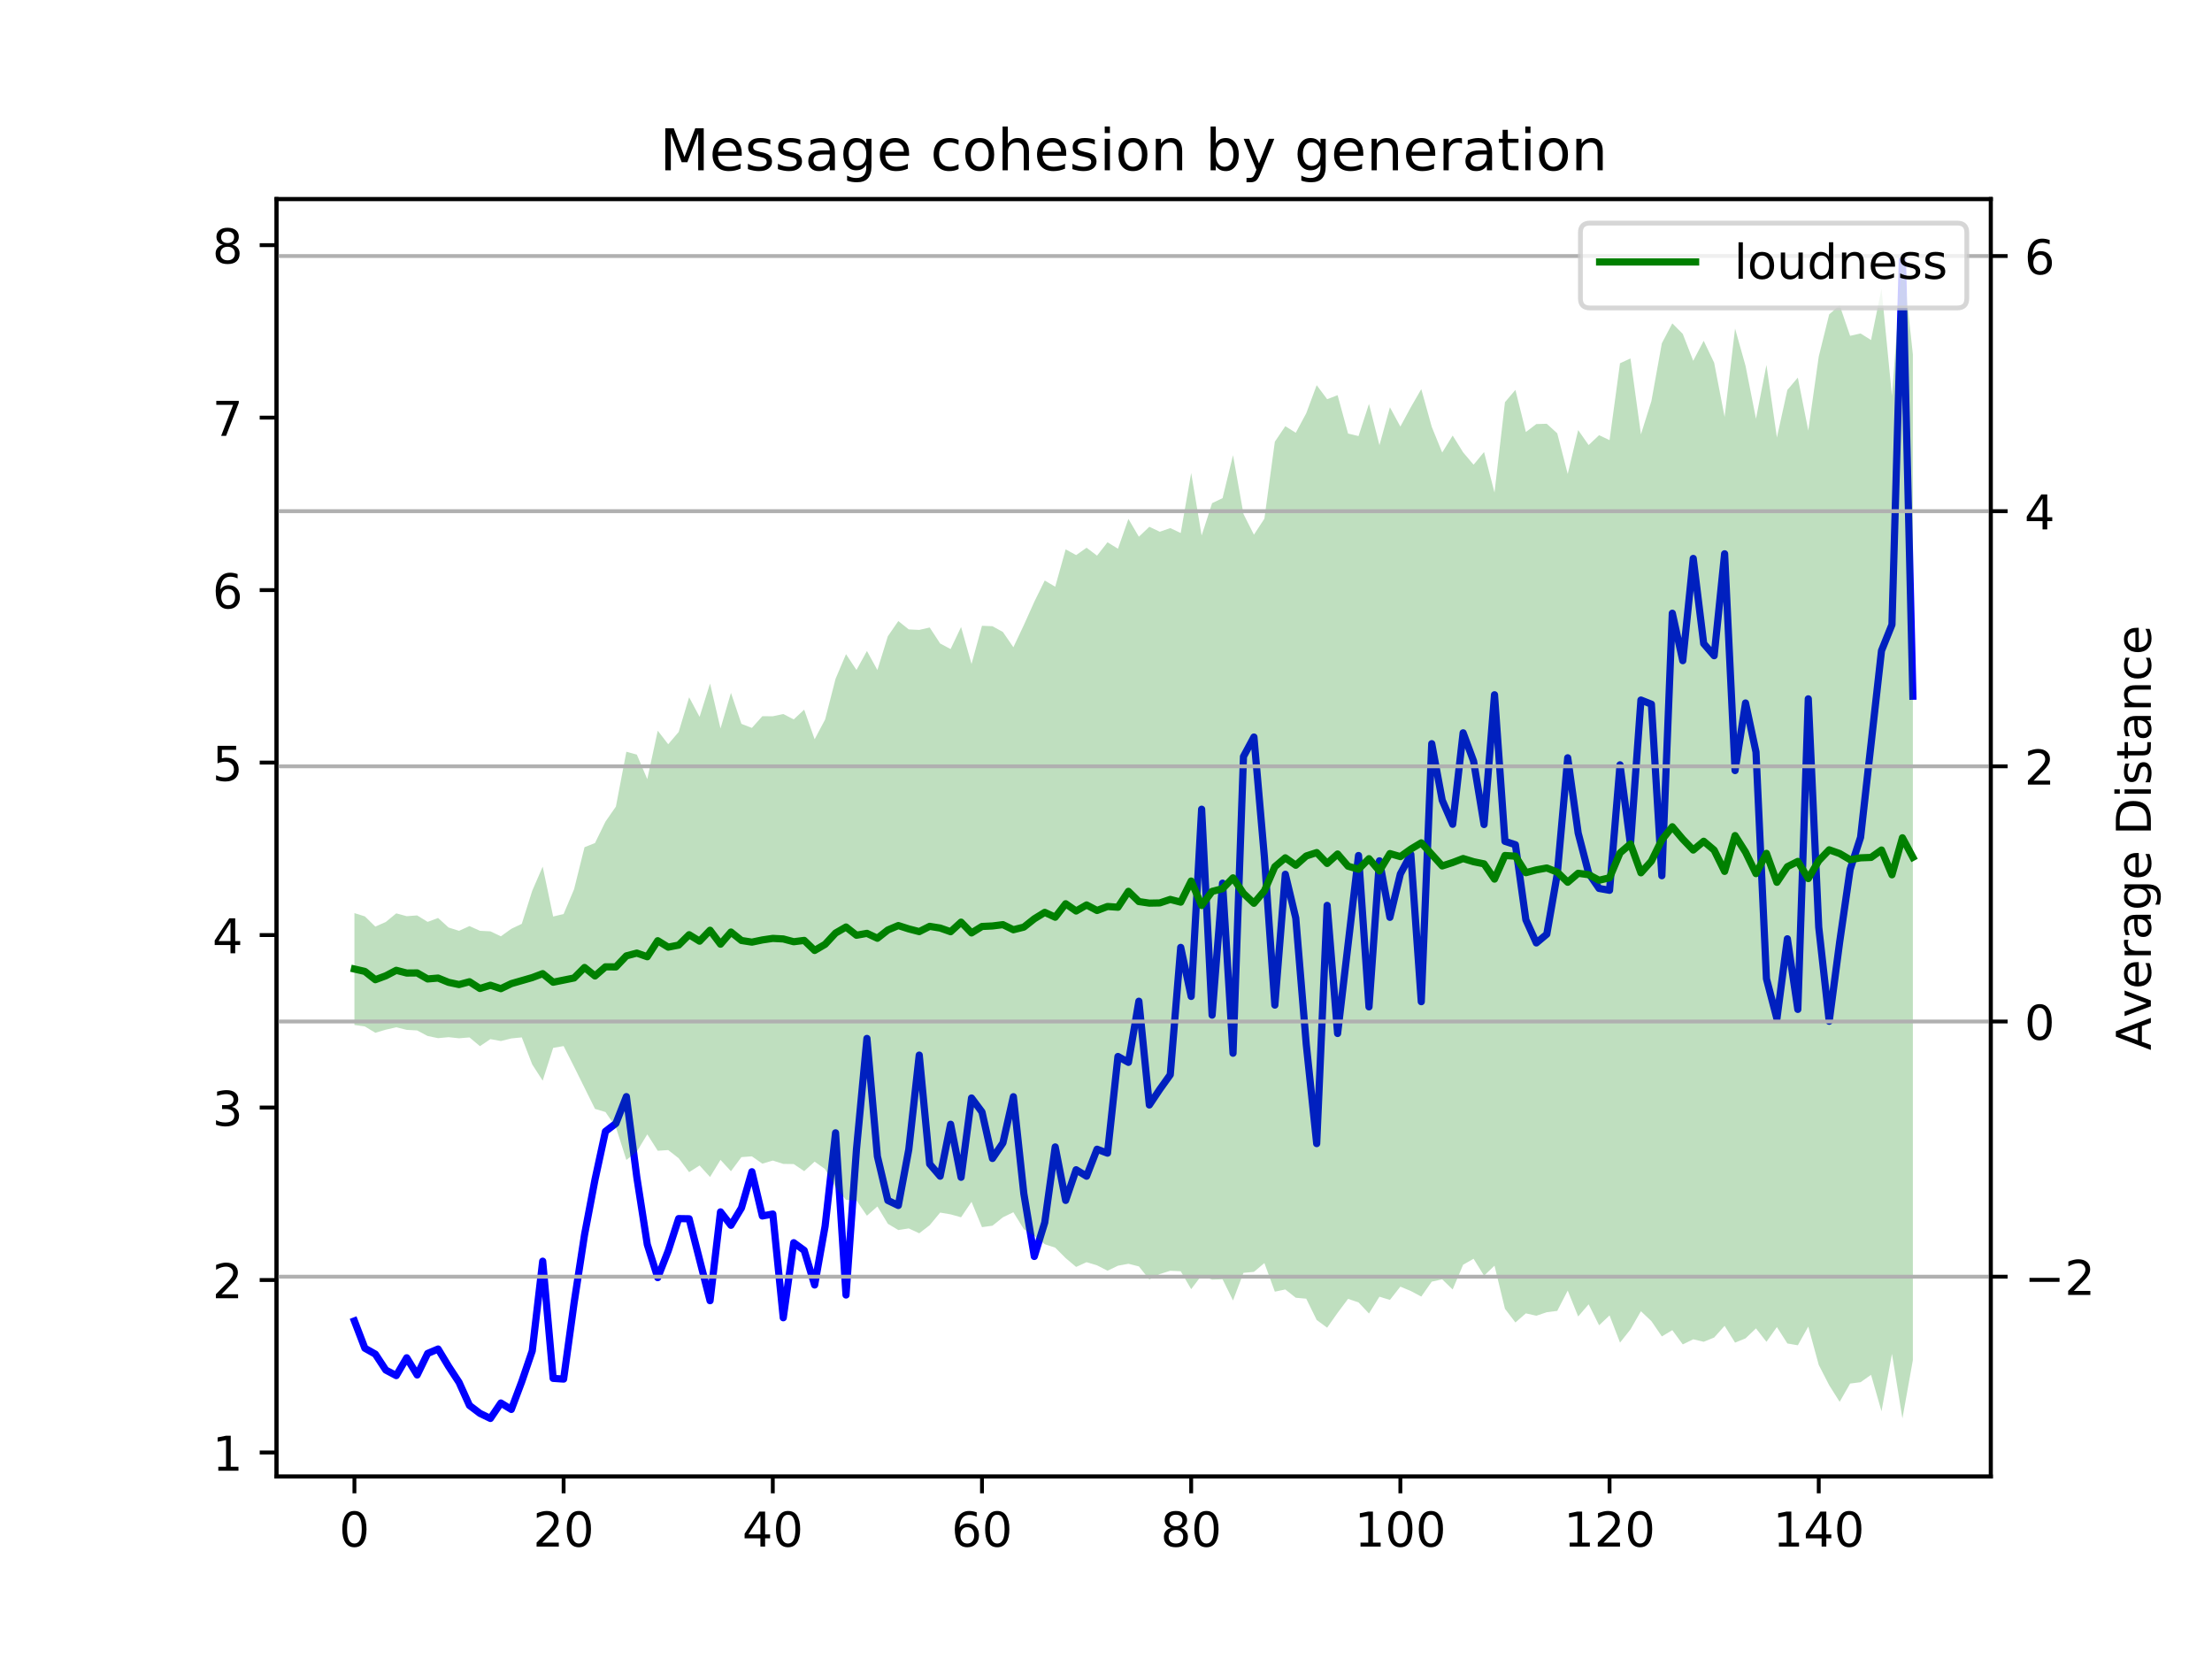 <?xml version="1.0" encoding="utf-8" standalone="no"?>
<!DOCTYPE svg PUBLIC "-//W3C//DTD SVG 1.1//EN"
  "http://www.w3.org/Graphics/SVG/1.1/DTD/svg11.dtd">
<!-- Created with matplotlib (https://matplotlib.org/) -->
<svg height="345.6pt" version="1.1" viewBox="0 0 460.8 345.6" width="460.8pt" xmlns="http://www.w3.org/2000/svg" xmlns:xlink="http://www.w3.org/1999/xlink">
 <defs>
  <style type="text/css">
*{stroke-linecap:butt;stroke-linejoin:round;}
  </style>
 </defs>
 <g id="figure_1">
  <g id="patch_1">
   <path d="M 0 345.6 
L 460.8 345.6 
L 460.8 0 
L 0 0 
z
" style="fill:#ffffff;"/>
  </g>
  <g id="axes_1">
   <g id="patch_2">
    <path d="M 57.6 307.584 
L 414.72 307.584 
L 414.72 41.472 
L 57.6 41.472 
z
" style="fill:#ffffff;"/>
   </g>
   <g id="matplotlib.axis_1">
    <g id="xtick_1">
     <g id="line2d_1">
      <defs>
       <path d="M 0 0 
L 0 3.5 
" id="m3ae2d66ca7" style="stroke:#000000;stroke-width:0.8;"/>
      </defs>
      <g>
       <use style="stroke:#000000;stroke-width:0.8;" x="73.833" xlink:href="#m3ae2d66ca7" y="307.584"/>
      </g>
     </g>
     <g id="text_1">
      <!-- 0 -->
      <defs>
       <path d="M 31.781 66.406 
Q 24.172 66.406 20.328 58.906 
Q 16.5 51.422 16.5 36.375 
Q 16.5 21.391 20.328 13.891 
Q 24.172 6.391 31.781 6.391 
Q 39.453 6.391 43.281 13.891 
Q 47.125 21.391 47.125 36.375 
Q 47.125 51.422 43.281 58.906 
Q 39.453 66.406 31.781 66.406 
z
M 31.781 74.219 
Q 44.047 74.219 50.516 64.516 
Q 56.984 54.828 56.984 36.375 
Q 56.984 17.969 50.516 8.266 
Q 44.047 -1.422 31.781 -1.422 
Q 19.531 -1.422 13.062 8.266 
Q 6.594 17.969 6.594 36.375 
Q 6.594 54.828 13.062 64.516 
Q 19.531 74.219 31.781 74.219 
z
" id="DejaVuSans-48"/>
      </defs>
      <g transform="translate(70.651 322.182)scale(0.1 -0.1)">
       <use xlink:href="#DejaVuSans-48"/>
      </g>
     </g>
    </g>
    <g id="xtick_2">
     <g id="line2d_2">
      <g>
       <use style="stroke:#000000;stroke-width:0.8;" x="117.411" xlink:href="#m3ae2d66ca7" y="307.584"/>
      </g>
     </g>
     <g id="text_2">
      <!-- 20 -->
      <defs>
       <path d="M 19.188 8.297 
L 53.609 8.297 
L 53.609 0 
L 7.328 0 
L 7.328 8.297 
Q 12.938 14.109 22.625 23.891 
Q 32.328 33.688 34.812 36.531 
Q 39.547 41.844 41.422 45.531 
Q 43.312 49.219 43.312 52.781 
Q 43.312 58.594 39.234 62.25 
Q 35.156 65.922 28.609 65.922 
Q 23.969 65.922 18.812 64.312 
Q 13.672 62.703 7.812 59.422 
L 7.812 69.391 
Q 13.766 71.781 18.938 73 
Q 24.125 74.219 28.422 74.219 
Q 39.75 74.219 46.484 68.547 
Q 53.219 62.891 53.219 53.422 
Q 53.219 48.922 51.531 44.891 
Q 49.859 40.875 45.406 35.406 
Q 44.188 33.984 37.641 27.219 
Q 31.109 20.453 19.188 8.297 
z
" id="DejaVuSans-50"/>
      </defs>
      <g transform="translate(111.048 322.182)scale(0.1 -0.1)">
       <use xlink:href="#DejaVuSans-50"/>
       <use x="63.623" xlink:href="#DejaVuSans-48"/>
      </g>
     </g>
    </g>
    <g id="xtick_3">
     <g id="line2d_3">
      <g>
       <use style="stroke:#000000;stroke-width:0.8;" x="160.988" xlink:href="#m3ae2d66ca7" y="307.584"/>
      </g>
     </g>
     <g id="text_3">
      <!-- 40 -->
      <defs>
       <path d="M 37.797 64.312 
L 12.891 25.391 
L 37.797 25.391 
z
M 35.203 72.906 
L 47.609 72.906 
L 47.609 25.391 
L 58.016 25.391 
L 58.016 17.188 
L 47.609 17.188 
L 47.609 0 
L 37.797 0 
L 37.797 17.188 
L 4.891 17.188 
L 4.891 26.703 
z
" id="DejaVuSans-52"/>
      </defs>
      <g transform="translate(154.626 322.182)scale(0.1 -0.1)">
       <use xlink:href="#DejaVuSans-52"/>
       <use x="63.623" xlink:href="#DejaVuSans-48"/>
      </g>
     </g>
    </g>
    <g id="xtick_4">
     <g id="line2d_4">
      <g>
       <use style="stroke:#000000;stroke-width:0.8;" x="204.566" xlink:href="#m3ae2d66ca7" y="307.584"/>
      </g>
     </g>
     <g id="text_4">
      <!-- 60 -->
      <defs>
       <path d="M 33.016 40.375 
Q 26.375 40.375 22.484 35.828 
Q 18.609 31.297 18.609 23.391 
Q 18.609 15.531 22.484 10.953 
Q 26.375 6.391 33.016 6.391 
Q 39.656 6.391 43.531 10.953 
Q 47.406 15.531 47.406 23.391 
Q 47.406 31.297 43.531 35.828 
Q 39.656 40.375 33.016 40.375 
z
M 52.594 71.297 
L 52.594 62.312 
Q 48.875 64.062 45.094 64.984 
Q 41.312 65.922 37.594 65.922 
Q 27.828 65.922 22.672 59.328 
Q 17.531 52.734 16.797 39.406 
Q 19.672 43.656 24.016 45.922 
Q 28.375 48.188 33.594 48.188 
Q 44.578 48.188 50.953 41.516 
Q 57.328 34.859 57.328 23.391 
Q 57.328 12.156 50.688 5.359 
Q 44.047 -1.422 33.016 -1.422 
Q 20.359 -1.422 13.672 8.266 
Q 6.984 17.969 6.984 36.375 
Q 6.984 53.656 15.188 63.938 
Q 23.391 74.219 37.203 74.219 
Q 40.922 74.219 44.703 73.484 
Q 48.484 72.75 52.594 71.297 
z
" id="DejaVuSans-54"/>
      </defs>
      <g transform="translate(198.204 322.182)scale(0.1 -0.1)">
       <use xlink:href="#DejaVuSans-54"/>
       <use x="63.623" xlink:href="#DejaVuSans-48"/>
      </g>
     </g>
    </g>
    <g id="xtick_5">
     <g id="line2d_5">
      <g>
       <use style="stroke:#000000;stroke-width:0.8;" x="248.144" xlink:href="#m3ae2d66ca7" y="307.584"/>
      </g>
     </g>
     <g id="text_5">
      <!-- 80 -->
      <defs>
       <path d="M 31.781 34.625 
Q 24.75 34.625 20.719 30.859 
Q 16.703 27.094 16.703 20.516 
Q 16.703 13.922 20.719 10.156 
Q 24.75 6.391 31.781 6.391 
Q 38.812 6.391 42.859 10.172 
Q 46.922 13.969 46.922 20.516 
Q 46.922 27.094 42.891 30.859 
Q 38.875 34.625 31.781 34.625 
z
M 21.922 38.812 
Q 15.578 40.375 12.031 44.719 
Q 8.5 49.078 8.5 55.328 
Q 8.5 64.062 14.719 69.141 
Q 20.953 74.219 31.781 74.219 
Q 42.672 74.219 48.875 69.141 
Q 55.078 64.062 55.078 55.328 
Q 55.078 49.078 51.531 44.719 
Q 48 40.375 41.703 38.812 
Q 48.828 37.156 52.797 32.312 
Q 56.781 27.484 56.781 20.516 
Q 56.781 9.906 50.312 4.234 
Q 43.844 -1.422 31.781 -1.422 
Q 19.734 -1.422 13.25 4.234 
Q 6.781 9.906 6.781 20.516 
Q 6.781 27.484 10.781 32.312 
Q 14.797 37.156 21.922 38.812 
z
M 18.312 54.391 
Q 18.312 48.734 21.844 45.562 
Q 25.391 42.391 31.781 42.391 
Q 38.141 42.391 41.719 45.562 
Q 45.312 48.734 45.312 54.391 
Q 45.312 60.062 41.719 63.234 
Q 38.141 66.406 31.781 66.406 
Q 25.391 66.406 21.844 63.234 
Q 18.312 60.062 18.312 54.391 
z
" id="DejaVuSans-56"/>
      </defs>
      <g transform="translate(241.781 322.182)scale(0.1 -0.1)">
       <use xlink:href="#DejaVuSans-56"/>
       <use x="63.623" xlink:href="#DejaVuSans-48"/>
      </g>
     </g>
    </g>
    <g id="xtick_6">
     <g id="line2d_6">
      <g>
       <use style="stroke:#000000;stroke-width:0.8;" x="291.722" xlink:href="#m3ae2d66ca7" y="307.584"/>
      </g>
     </g>
     <g id="text_6">
      <!-- 100 -->
      <defs>
       <path d="M 12.406 8.297 
L 28.516 8.297 
L 28.516 63.922 
L 10.984 60.406 
L 10.984 69.391 
L 28.422 72.906 
L 38.281 72.906 
L 38.281 8.297 
L 54.391 8.297 
L 54.391 0 
L 12.406 0 
z
" id="DejaVuSans-49"/>
      </defs>
      <g transform="translate(282.178 322.182)scale(0.1 -0.1)">
       <use xlink:href="#DejaVuSans-49"/>
       <use x="63.623" xlink:href="#DejaVuSans-48"/>
       <use x="127.246" xlink:href="#DejaVuSans-48"/>
      </g>
     </g>
    </g>
    <g id="xtick_7">
     <g id="line2d_7">
      <g>
       <use style="stroke:#000000;stroke-width:0.8;" x="335.299" xlink:href="#m3ae2d66ca7" y="307.584"/>
      </g>
     </g>
     <g id="text_7">
      <!-- 120 -->
      <g transform="translate(325.756 322.182)scale(0.1 -0.1)">
       <use xlink:href="#DejaVuSans-49"/>
       <use x="63.623" xlink:href="#DejaVuSans-50"/>
       <use x="127.246" xlink:href="#DejaVuSans-48"/>
      </g>
     </g>
    </g>
    <g id="xtick_8">
     <g id="line2d_8">
      <g>
       <use style="stroke:#000000;stroke-width:0.8;" x="378.877" xlink:href="#m3ae2d66ca7" y="307.584"/>
      </g>
     </g>
     <g id="text_8">
      <!-- 140 -->
      <g transform="translate(369.334 322.182)scale(0.1 -0.1)">
       <use xlink:href="#DejaVuSans-49"/>
       <use x="63.623" xlink:href="#DejaVuSans-52"/>
       <use x="127.246" xlink:href="#DejaVuSans-48"/>
      </g>
     </g>
    </g>
   </g>
   <g id="matplotlib.axis_2">
    <g id="ytick_1">
     <g id="line2d_9">
      <defs>
       <path d="M 0 0 
L -3.5 0 
" id="m646b5873b5" style="stroke:#000000;stroke-width:0.8;"/>
      </defs>
      <g>
       <use style="stroke:#000000;stroke-width:0.8;" x="57.6" xlink:href="#m646b5873b5" y="302.58"/>
      </g>
     </g>
     <g id="text_9">
      <!-- 1 -->
      <g transform="translate(44.237 306.379)scale(0.1 -0.1)">
       <use xlink:href="#DejaVuSans-49"/>
      </g>
     </g>
    </g>
    <g id="ytick_2">
     <g id="line2d_10">
      <g>
       <use style="stroke:#000000;stroke-width:0.8;" x="57.6" xlink:href="#m646b5873b5" y="266.649"/>
      </g>
     </g>
     <g id="text_10">
      <!-- 2 -->
      <g transform="translate(44.237 270.449)scale(0.1 -0.1)">
       <use xlink:href="#DejaVuSans-50"/>
      </g>
     </g>
    </g>
    <g id="ytick_3">
     <g id="line2d_11">
      <g>
       <use style="stroke:#000000;stroke-width:0.8;" x="57.6" xlink:href="#m646b5873b5" y="230.719"/>
      </g>
     </g>
     <g id="text_11">
      <!-- 3 -->
      <defs>
       <path d="M 40.578 39.312 
Q 47.656 37.797 51.625 33 
Q 55.609 28.219 55.609 21.188 
Q 55.609 10.406 48.188 4.484 
Q 40.766 -1.422 27.094 -1.422 
Q 22.516 -1.422 17.656 -0.516 
Q 12.797 0.391 7.625 2.203 
L 7.625 11.719 
Q 11.719 9.328 16.594 8.109 
Q 21.484 6.891 26.812 6.891 
Q 36.078 6.891 40.938 10.547 
Q 45.797 14.203 45.797 21.188 
Q 45.797 27.641 41.281 31.266 
Q 36.766 34.906 28.719 34.906 
L 20.219 34.906 
L 20.219 43.016 
L 29.109 43.016 
Q 36.375 43.016 40.234 45.922 
Q 44.094 48.828 44.094 54.297 
Q 44.094 59.906 40.109 62.906 
Q 36.141 65.922 28.719 65.922 
Q 24.656 65.922 20.016 65.031 
Q 15.375 64.156 9.812 62.312 
L 9.812 71.094 
Q 15.438 72.656 20.344 73.438 
Q 25.25 74.219 29.594 74.219 
Q 40.828 74.219 47.359 69.109 
Q 53.906 64.016 53.906 55.328 
Q 53.906 49.266 50.438 45.094 
Q 46.969 40.922 40.578 39.312 
z
" id="DejaVuSans-51"/>
      </defs>
      <g transform="translate(44.237 234.518)scale(0.1 -0.1)">
       <use xlink:href="#DejaVuSans-51"/>
      </g>
     </g>
    </g>
    <g id="ytick_4">
     <g id="line2d_12">
      <g>
       <use style="stroke:#000000;stroke-width:0.8;" x="57.6" xlink:href="#m646b5873b5" y="194.789"/>
      </g>
     </g>
     <g id="text_12">
      <!-- 4 -->
      <g transform="translate(44.237 198.588)scale(0.1 -0.1)">
       <use xlink:href="#DejaVuSans-52"/>
      </g>
     </g>
    </g>
    <g id="ytick_5">
     <g id="line2d_13">
      <g>
       <use style="stroke:#000000;stroke-width:0.8;" x="57.6" xlink:href="#m646b5873b5" y="158.859"/>
      </g>
     </g>
     <g id="text_13">
      <!-- 5 -->
      <defs>
       <path d="M 10.797 72.906 
L 49.516 72.906 
L 49.516 64.594 
L 19.828 64.594 
L 19.828 46.734 
Q 21.969 47.469 24.109 47.828 
Q 26.266 48.188 28.422 48.188 
Q 40.625 48.188 47.75 41.5 
Q 54.891 34.812 54.891 23.391 
Q 54.891 11.625 47.562 5.094 
Q 40.234 -1.422 26.906 -1.422 
Q 22.312 -1.422 17.547 -0.641 
Q 12.797 0.141 7.719 1.703 
L 7.719 11.625 
Q 12.109 9.234 16.797 8.062 
Q 21.484 6.891 26.703 6.891 
Q 35.156 6.891 40.078 11.328 
Q 45.016 15.766 45.016 23.391 
Q 45.016 31 40.078 35.438 
Q 35.156 39.891 26.703 39.891 
Q 22.75 39.891 18.812 39.016 
Q 14.891 38.141 10.797 36.281 
z
" id="DejaVuSans-53"/>
      </defs>
      <g transform="translate(44.237 162.658)scale(0.1 -0.1)">
       <use xlink:href="#DejaVuSans-53"/>
      </g>
     </g>
    </g>
    <g id="ytick_6">
     <g id="line2d_14">
      <g>
       <use style="stroke:#000000;stroke-width:0.8;" x="57.6" xlink:href="#m646b5873b5" y="122.929"/>
      </g>
     </g>
     <g id="text_14">
      <!-- 6 -->
      <g transform="translate(44.237 126.728)scale(0.1 -0.1)">
       <use xlink:href="#DejaVuSans-54"/>
      </g>
     </g>
    </g>
    <g id="ytick_7">
     <g id="line2d_15">
      <g>
       <use style="stroke:#000000;stroke-width:0.8;" x="57.6" xlink:href="#m646b5873b5" y="86.998"/>
      </g>
     </g>
     <g id="text_15">
      <!-- 7 -->
      <defs>
       <path d="M 8.203 72.906 
L 55.078 72.906 
L 55.078 68.703 
L 28.609 0 
L 18.312 0 
L 43.219 64.594 
L 8.203 64.594 
z
" id="DejaVuSans-55"/>
      </defs>
      <g transform="translate(44.237 90.798)scale(0.1 -0.1)">
       <use xlink:href="#DejaVuSans-55"/>
      </g>
     </g>
    </g>
    <g id="ytick_8">
     <g id="line2d_16">
      <g>
       <use style="stroke:#000000;stroke-width:0.8;" x="57.6" xlink:href="#m646b5873b5" y="51.068"/>
      </g>
     </g>
     <g id="text_16">
      <!-- 8 -->
      <g transform="translate(44.237 54.867)scale(0.1 -0.1)">
       <use xlink:href="#DejaVuSans-56"/>
      </g>
     </g>
    </g>
   </g>
   <g id="line2d_17">
    <path clip-path="url(#p671c2a5c55)" d="M 73.833 275.178 
L 76.012 280.86 
L 78.191 282.091 
L 80.369 285.405 
L 82.548 286.562 
L 84.727 282.85 
L 86.906 286.431 
L 89.085 281.947 
L 91.264 281.027 
L 93.443 284.633 
L 95.622 287.958 
L 97.801 292.781 
L 99.979 294.43 
L 102.158 295.488 
L 104.337 292.271 
L 106.516 293.611 
L 108.695 287.815 
L 110.874 281.422 
L 113.053 262.729 
L 115.232 287.139 
L 117.411 287.288 
L 119.589 271.448 
L 121.768 257.222 
L 123.947 245.747 
L 126.126 235.69 
L 128.305 234.027 
L 130.484 228.448 
L 132.663 245.254 
L 134.842 259.253 
L 137.021 266.152 
L 139.199 260.582 
L 141.378 253.857 
L 143.557 253.892 
L 147.915 270.959 
L 150.094 252.458 
L 152.273 255.253 
L 154.452 251.644 
L 156.631 244.093 
L 158.809 253.308 
L 160.988 252.902 
L 163.167 274.511 
L 165.346 258.882 
L 167.525 260.473 
L 169.704 267.687 
L 171.883 255.442 
L 174.062 235.989 
L 176.241 269.776 
L 178.419 239.425 
L 180.598 216.323 
L 182.777 240.883 
L 184.956 250.075 
L 187.135 251.118 
L 189.314 239.469 
L 191.493 219.797 
L 193.672 242.487 
L 195.851 245.022 
L 198.029 234.201 
L 200.208 245.25 
L 202.387 228.734 
L 204.566 231.65 
L 206.745 241.33 
L 208.924 238.095 
L 211.103 228.463 
L 213.282 248.64 
L 215.461 261.743 
L 217.639 254.668 
L 219.818 238.928 
L 221.997 250.065 
L 224.176 243.683 
L 226.355 245.026 
L 228.534 239.405 
L 230.713 240.219 
L 232.892 220.083 
L 235.071 221.306 
L 237.249 208.573 
L 239.428 230.187 
L 241.607 226.926 
L 243.786 223.881 
L 245.965 197.36 
L 248.144 207.574 
L 250.323 168.577 
L 252.502 211.473 
L 254.681 183.978 
L 256.859 219.407 
L 259.038 157.606 
L 261.217 153.539 
L 263.396 178.55 
L 265.575 209.379 
L 267.754 182.127 
L 269.933 191.245 
L 272.112 217.505 
L 274.291 238.235 
L 276.469 188.608 
L 278.648 215.293 
L 283.006 178.216 
L 285.185 209.751 
L 287.364 179.324 
L 289.543 191.096 
L 291.722 182.059 
L 293.901 177.98 
L 296.079 208.671 
L 298.258 154.925 
L 300.437 166.706 
L 302.616 171.717 
L 304.795 152.661 
L 306.974 158.561 
L 309.153 171.765 
L 311.332 144.733 
L 313.511 175.264 
L 315.689 175.971 
L 317.868 191.604 
L 320.047 196.432 
L 322.226 194.607 
L 324.405 182.096 
L 326.584 157.864 
L 328.763 173.541 
L 330.942 181.901 
L 333.121 185.078 
L 335.299 185.463 
L 337.478 159.328 
L 339.657 175.913 
L 341.836 145.833 
L 344.015 146.695 
L 346.194 182.428 
L 348.373 127.747 
L 350.552 137.628 
L 352.731 116.335 
L 354.909 134.071 
L 357.088 136.597 
L 359.267 115.364 
L 361.446 160.523 
L 363.625 146.448 
L 365.804 156.655 
L 367.983 203.88 
L 370.162 212.218 
L 372.341 195.569 
L 374.519 210.275 
L 376.698 145.584 
L 378.877 193.159 
L 381.056 212.74 
L 383.235 196.247 
L 385.414 181.128 
L 387.593 174.429 
L 391.951 135.549 
L 394.129 130.13 
L 396.308 53.568 
L 398.487 145.031 
L 398.487 145.031 
" style="fill:none;stroke:#0000ff;stroke-linecap:square;stroke-width:1.5;"/>
   </g>
   <g id="patch_3">
    <path d="M 57.6 307.584 
L 57.6 41.472 
" style="fill:none;stroke:#000000;stroke-linecap:square;stroke-linejoin:miter;stroke-width:0.8;"/>
   </g>
   <g id="patch_4">
    <path d="M 414.72 307.584 
L 414.72 41.472 
" style="fill:none;stroke:#000000;stroke-linecap:square;stroke-linejoin:miter;stroke-width:0.8;"/>
   </g>
   <g id="patch_5">
    <path d="M 57.6 307.584 
L 414.72 307.584 
" style="fill:none;stroke:#000000;stroke-linecap:square;stroke-linejoin:miter;stroke-width:0.8;"/>
   </g>
   <g id="patch_6">
    <path d="M 57.6 41.472 
L 414.72 41.472 
" style="fill:none;stroke:#000000;stroke-linecap:square;stroke-linejoin:miter;stroke-width:0.8;"/>
   </g>
  </g>
  <g id="axes_2">
   <g id="PolyCollection_1">
    <path clip-path="url(#p671c2a5c55)" d="M 73.833 190.217 
L 73.833 213.515 
L 76.012 213.834 
L 78.191 215.148 
L 80.369 214.5 
L 82.548 214.001 
L 84.727 214.54 
L 86.906 214.661 
L 89.085 215.822 
L 91.264 216.265 
L 93.443 216.062 
L 95.622 216.294 
L 97.801 216.113 
L 99.979 217.936 
L 102.158 216.466 
L 104.337 216.866 
L 106.516 216.325 
L 108.695 216.107 
L 110.874 221.747 
L 113.053 225.12 
L 115.232 218.297 
L 117.411 217.913 
L 119.589 222.216 
L 121.768 226.603 
L 123.947 231.002 
L 126.126 231.655 
L 128.305 234.824 
L 130.484 241.645 
L 132.663 239.894 
L 134.842 236.302 
L 137.021 239.725 
L 139.199 239.578 
L 141.378 241.277 
L 143.557 244.183 
L 145.736 242.791 
L 147.915 245.19 
L 150.094 241.627 
L 152.273 243.989 
L 154.452 241.05 
L 156.631 240.884 
L 158.809 242.41 
L 160.988 241.764 
L 163.167 242.46 
L 165.346 242.496 
L 167.525 243.971 
L 169.704 241.992 
L 171.883 243.549 
L 174.062 247.341 
L 176.241 249.953 
L 178.419 250.083 
L 180.598 253.255 
L 182.777 251.332 
L 184.956 254.937 
L 187.135 256.241 
L 189.314 255.899 
L 191.493 256.919 
L 193.672 255.233 
L 195.851 252.6 
L 198.029 252.974 
L 200.208 253.579 
L 202.387 250.36 
L 204.566 255.64 
L 206.745 255.338 
L 208.924 253.588 
L 211.103 252.53 
L 213.282 256.052 
L 215.461 257.45 
L 217.639 259.192 
L 219.818 259.914 
L 221.997 262.09 
L 224.176 263.925 
L 226.355 262.935 
L 228.534 263.592 
L 230.713 264.712 
L 232.892 263.672 
L 235.071 263.268 
L 237.249 263.815 
L 239.428 266.536 
L 241.607 265.417 
L 243.786 264.721 
L 245.965 264.827 
L 248.144 268.555 
L 250.323 265.678 
L 252.502 266.576 
L 254.681 266.494 
L 256.859 270.918 
L 259.038 265.159 
L 261.217 264.954 
L 263.396 263.117 
L 265.575 269.078 
L 267.754 268.616 
L 269.933 270.344 
L 272.112 270.54 
L 274.291 274.978 
L 276.469 276.579 
L 278.648 273.491 
L 280.827 270.573 
L 283.006 271.316 
L 285.185 273.629 
L 287.364 270.124 
L 289.543 270.796 
L 291.722 268.03 
L 293.901 268.941 
L 296.079 270.098 
L 298.258 266.993 
L 300.437 266.506 
L 302.616 268.626 
L 304.795 263.468 
L 306.974 262.221 
L 309.153 265.751 
L 311.332 263.661 
L 313.511 272.649 
L 315.689 275.495 
L 317.868 273.598 
L 320.047 274.091 
L 322.226 273.359 
L 324.405 273.081 
L 326.584 268.847 
L 328.763 274.249 
L 330.942 271.71 
L 333.121 276.083 
L 335.299 274.024 
L 337.478 279.688 
L 339.657 276.946 
L 341.836 273.154 
L 344.015 275.215 
L 346.194 278.4 
L 348.373 277.097 
L 350.552 280.065 
L 352.731 279 
L 354.909 279.515 
L 357.088 278.633 
L 359.267 276.2 
L 361.446 279.694 
L 363.625 278.808 
L 365.804 276.732 
L 367.983 279.524 
L 370.162 276.456 
L 372.341 279.867 
L 374.519 280.246 
L 376.698 276.35 
L 378.877 284.336 
L 381.056 288.575 
L 383.235 292.03 
L 385.414 288.223 
L 387.593 287.939 
L 389.772 286.398 
L 391.951 294.001 
L 394.129 282.016 
L 396.308 295.488 
L 398.487 283.33 
L 398.487 73.859 
L 398.487 73.859 
L 396.308 53.568 
L 394.129 82.455 
L 391.951 60.148 
L 389.772 70.841 
L 387.593 69.465 
L 385.414 69.96 
L 383.235 63.584 
L 381.056 65.489 
L 378.877 74.281 
L 376.698 89.7 
L 374.519 78.66 
L 372.341 81.235 
L 370.162 91.139 
L 367.983 76.029 
L 365.804 87.247 
L 363.625 76.202 
L 361.446 68.443 
L 359.267 86.85 
L 357.088 75.561 
L 354.909 70.988 
L 352.731 75.159 
L 350.552 69.557 
L 348.373 67.363 
L 346.194 71.511 
L 344.015 83.557 
L 341.836 90.489 
L 339.657 74.673 
L 337.478 75.673 
L 335.299 91.694 
L 333.121 90.656 
L 330.942 92.714 
L 328.763 89.591 
L 326.584 98.731 
L 324.405 90.27 
L 322.226 88.279 
L 320.047 88.339 
L 317.868 89.997 
L 315.689 81.219 
L 313.511 83.782 
L 311.332 102.605 
L 309.153 94.169 
L 306.974 96.806 
L 304.795 94.231 
L 302.616 90.734 
L 300.437 94.272 
L 298.258 88.915 
L 296.079 81.062 
L 293.901 84.832 
L 291.722 88.863 
L 289.543 84.843 
L 287.364 92.742 
L 285.185 84.129 
L 283.006 90.843 
L 280.827 90.314 
L 278.648 82.324 
L 276.469 83.162 
L 274.291 80.24 
L 272.112 86.094 
L 269.933 90.153 
L 267.754 88.783 
L 265.575 92.016 
L 263.396 108.048 
L 261.217 111.387 
L 259.038 107.073 
L 256.859 94.828 
L 254.681 103.772 
L 252.502 104.813 
L 250.323 111.563 
L 248.144 98.525 
L 245.965 111.039 
L 243.786 110.013 
L 241.607 110.774 
L 239.428 109.739 
L 237.249 111.81 
L 235.071 108.103 
L 232.892 114.309 
L 230.713 112.965 
L 228.534 115.753 
L 226.355 114.103 
L 224.176 115.636 
L 221.997 114.444 
L 219.818 122.228 
L 217.639 120.931 
L 215.461 125.367 
L 213.282 130.22 
L 211.103 134.834 
L 208.924 131.652 
L 206.745 130.451 
L 204.566 130.361 
L 202.387 138.327 
L 200.208 130.622 
L 198.029 135.21 
L 195.851 134.054 
L 193.672 130.719 
L 191.493 131.223 
L 189.314 131.115 
L 187.135 129.379 
L 184.956 132.538 
L 182.777 139.58 
L 180.598 135.613 
L 178.419 139.571 
L 176.241 136.274 
L 174.062 141.403 
L 171.883 149.894 
L 169.704 153.999 
L 167.525 147.833 
L 165.346 149.865 
L 163.167 148.742 
L 160.988 149.209 
L 158.809 149.204 
L 156.631 151.637 
L 154.452 150.791 
L 152.273 144.34 
L 150.094 151.756 
L 147.915 142.389 
L 145.736 149.337 
L 143.557 145.254 
L 141.378 152.483 
L 139.199 155.04 
L 137.021 152.214 
L 134.842 162.313 
L 132.663 157.199 
L 130.484 156.603 
L 128.305 168.022 
L 126.126 171.161 
L 123.947 175.621 
L 121.768 176.488 
L 119.589 185.246 
L 117.411 190.403 
L 115.232 190.932 
L 113.053 180.536 
L 110.874 185.557 
L 108.695 192.454 
L 106.516 193.488 
L 104.337 195.051 
L 102.158 194.017 
L 99.979 193.901 
L 97.801 192.917 
L 95.622 193.909 
L 93.443 193.212 
L 91.264 191.233 
L 89.085 192.044 
L 86.906 190.698 
L 84.727 190.861 
L 82.548 190.269 
L 80.369 192.059 
L 78.191 193.03 
L 76.012 190.899 
L 73.833 190.217 
z
" style="fill:#008000;fill-opacity:0.25;"/>
   </g>
   <g id="matplotlib.axis_3">
    <g id="ytick_9">
     <g id="line2d_18">
      <path clip-path="url(#p671c2a5c55)" d="M 57.6 265.953 
L 414.72 265.953 
" style="fill:none;stroke:#b0b0b0;stroke-linecap:square;stroke-width:0.8;"/>
     </g>
     <g id="line2d_19">
      <defs>
       <path d="M 0 0 
L 3.5 0 
" id="md9591b9bb5" style="stroke:#000000;stroke-width:0.8;"/>
      </defs>
      <g>
       <use style="stroke:#000000;stroke-width:0.8;" x="414.72" xlink:href="#md9591b9bb5" y="265.953"/>
      </g>
     </g>
     <g id="text_17">
      <!-- −2 -->
      <defs>
       <path d="M 10.594 35.5 
L 73.188 35.5 
L 73.188 27.203 
L 10.594 27.203 
z
" id="DejaVuSans-8722"/>
      </defs>
      <g transform="translate(421.72 269.752)scale(0.1 -0.1)">
       <use xlink:href="#DejaVuSans-8722"/>
       <use x="83.789" xlink:href="#DejaVuSans-50"/>
      </g>
     </g>
    </g>
    <g id="ytick_10">
     <g id="line2d_20">
      <path clip-path="url(#p671c2a5c55)" d="M 57.6 212.798 
L 414.72 212.798 
" style="fill:none;stroke:#b0b0b0;stroke-linecap:square;stroke-width:0.8;"/>
     </g>
     <g id="line2d_21">
      <g>
       <use style="stroke:#000000;stroke-width:0.8;" x="414.72" xlink:href="#md9591b9bb5" y="212.798"/>
      </g>
     </g>
     <g id="text_18">
      <!-- 0 -->
      <g transform="translate(421.72 216.597)scale(0.1 -0.1)">
       <use xlink:href="#DejaVuSans-48"/>
      </g>
     </g>
    </g>
    <g id="ytick_11">
     <g id="line2d_22">
      <path clip-path="url(#p671c2a5c55)" d="M 57.6 159.643 
L 414.72 159.643 
" style="fill:none;stroke:#b0b0b0;stroke-linecap:square;stroke-width:0.8;"/>
     </g>
     <g id="line2d_23">
      <g>
       <use style="stroke:#000000;stroke-width:0.8;" x="414.72" xlink:href="#md9591b9bb5" y="159.643"/>
      </g>
     </g>
     <g id="text_19">
      <!-- 2 -->
      <g transform="translate(421.72 163.443)scale(0.1 -0.1)">
       <use xlink:href="#DejaVuSans-50"/>
      </g>
     </g>
    </g>
    <g id="ytick_12">
     <g id="line2d_24">
      <path clip-path="url(#p671c2a5c55)" d="M 57.6 106.488 
L 414.72 106.488 
" style="fill:none;stroke:#b0b0b0;stroke-linecap:square;stroke-width:0.8;"/>
     </g>
     <g id="line2d_25">
      <g>
       <use style="stroke:#000000;stroke-width:0.8;" x="414.72" xlink:href="#md9591b9bb5" y="106.488"/>
      </g>
     </g>
     <g id="text_20">
      <!-- 4 -->
      <g transform="translate(421.72 110.288)scale(0.1 -0.1)">
       <use xlink:href="#DejaVuSans-52"/>
      </g>
     </g>
    </g>
    <g id="ytick_13">
     <g id="line2d_26">
      <path clip-path="url(#p671c2a5c55)" d="M 57.6 53.334 
L 414.72 53.334 
" style="fill:none;stroke:#b0b0b0;stroke-linecap:square;stroke-width:0.8;"/>
     </g>
     <g id="line2d_27">
      <g>
       <use style="stroke:#000000;stroke-width:0.8;" x="414.72" xlink:href="#md9591b9bb5" y="53.334"/>
      </g>
     </g>
     <g id="text_21">
      <!-- 6 -->
      <g transform="translate(421.72 57.133)scale(0.1 -0.1)">
       <use xlink:href="#DejaVuSans-54"/>
      </g>
     </g>
    </g>
    <g id="text_22">
     <!-- Average Distance -->
     <defs>
      <path d="M 34.188 63.188 
L 20.797 26.906 
L 47.609 26.906 
z
M 28.609 72.906 
L 39.797 72.906 
L 67.578 0 
L 57.328 0 
L 50.688 18.703 
L 17.828 18.703 
L 11.188 0 
L 0.781 0 
z
" id="DejaVuSans-65"/>
      <path d="M 2.984 54.688 
L 12.5 54.688 
L 29.594 8.797 
L 46.688 54.688 
L 56.203 54.688 
L 35.688 0 
L 23.484 0 
z
" id="DejaVuSans-118"/>
      <path d="M 56.203 29.594 
L 56.203 25.203 
L 14.891 25.203 
Q 15.484 15.922 20.484 11.062 
Q 25.484 6.203 34.422 6.203 
Q 39.594 6.203 44.453 7.469 
Q 49.312 8.734 54.109 11.281 
L 54.109 2.781 
Q 49.266 0.734 44.188 -0.344 
Q 39.109 -1.422 33.891 -1.422 
Q 20.797 -1.422 13.156 6.188 
Q 5.516 13.812 5.516 26.812 
Q 5.516 40.234 12.766 48.109 
Q 20.016 56 32.328 56 
Q 43.359 56 49.781 48.891 
Q 56.203 41.797 56.203 29.594 
z
M 47.219 32.234 
Q 47.125 39.594 43.094 43.984 
Q 39.062 48.391 32.422 48.391 
Q 24.906 48.391 20.391 44.141 
Q 15.875 39.891 15.188 32.172 
z
" id="DejaVuSans-101"/>
      <path d="M 41.109 46.297 
Q 39.594 47.172 37.812 47.578 
Q 36.031 48 33.891 48 
Q 26.266 48 22.188 43.047 
Q 18.109 38.094 18.109 28.812 
L 18.109 0 
L 9.078 0 
L 9.078 54.688 
L 18.109 54.688 
L 18.109 46.188 
Q 20.953 51.172 25.484 53.578 
Q 30.031 56 36.531 56 
Q 37.453 56 38.578 55.875 
Q 39.703 55.766 41.062 55.516 
z
" id="DejaVuSans-114"/>
      <path d="M 34.281 27.484 
Q 23.391 27.484 19.188 25 
Q 14.984 22.516 14.984 16.5 
Q 14.984 11.719 18.141 8.906 
Q 21.297 6.109 26.703 6.109 
Q 34.188 6.109 38.703 11.406 
Q 43.219 16.703 43.219 25.484 
L 43.219 27.484 
z
M 52.203 31.203 
L 52.203 0 
L 43.219 0 
L 43.219 8.297 
Q 40.141 3.328 35.547 0.953 
Q 30.953 -1.422 24.312 -1.422 
Q 15.922 -1.422 10.953 3.297 
Q 6 8.016 6 15.922 
Q 6 25.141 12.172 29.828 
Q 18.359 34.516 30.609 34.516 
L 43.219 34.516 
L 43.219 35.406 
Q 43.219 41.609 39.141 45 
Q 35.062 48.391 27.688 48.391 
Q 23 48.391 18.547 47.266 
Q 14.109 46.141 10.016 43.891 
L 10.016 52.203 
Q 14.938 54.109 19.578 55.047 
Q 24.219 56 28.609 56 
Q 40.484 56 46.344 49.844 
Q 52.203 43.703 52.203 31.203 
z
" id="DejaVuSans-97"/>
      <path d="M 45.406 27.984 
Q 45.406 37.75 41.375 43.109 
Q 37.359 48.484 30.078 48.484 
Q 22.859 48.484 18.828 43.109 
Q 14.797 37.75 14.797 27.984 
Q 14.797 18.266 18.828 12.891 
Q 22.859 7.516 30.078 7.516 
Q 37.359 7.516 41.375 12.891 
Q 45.406 18.266 45.406 27.984 
z
M 54.391 6.781 
Q 54.391 -7.172 48.188 -13.984 
Q 42 -20.797 29.203 -20.797 
Q 24.469 -20.797 20.266 -20.094 
Q 16.062 -19.391 12.109 -17.922 
L 12.109 -9.188 
Q 16.062 -11.328 19.922 -12.344 
Q 23.781 -13.375 27.781 -13.375 
Q 36.625 -13.375 41.016 -8.766 
Q 45.406 -4.156 45.406 5.172 
L 45.406 9.625 
Q 42.625 4.781 38.281 2.391 
Q 33.938 0 27.875 0 
Q 17.828 0 11.672 7.656 
Q 5.516 15.328 5.516 27.984 
Q 5.516 40.672 11.672 48.328 
Q 17.828 56 27.875 56 
Q 33.938 56 38.281 53.609 
Q 42.625 51.219 45.406 46.391 
L 45.406 54.688 
L 54.391 54.688 
z
" id="DejaVuSans-103"/>
      <path id="DejaVuSans-32"/>
      <path d="M 19.672 64.797 
L 19.672 8.109 
L 31.594 8.109 
Q 46.688 8.109 53.688 14.938 
Q 60.688 21.781 60.688 36.531 
Q 60.688 51.172 53.688 57.984 
Q 46.688 64.797 31.594 64.797 
z
M 9.812 72.906 
L 30.078 72.906 
Q 51.266 72.906 61.172 64.094 
Q 71.094 55.281 71.094 36.531 
Q 71.094 17.672 61.125 8.828 
Q 51.172 0 30.078 0 
L 9.812 0 
z
" id="DejaVuSans-68"/>
      <path d="M 9.422 54.688 
L 18.406 54.688 
L 18.406 0 
L 9.422 0 
z
M 9.422 75.984 
L 18.406 75.984 
L 18.406 64.594 
L 9.422 64.594 
z
" id="DejaVuSans-105"/>
      <path d="M 44.281 53.078 
L 44.281 44.578 
Q 40.484 46.531 36.375 47.5 
Q 32.281 48.484 27.875 48.484 
Q 21.188 48.484 17.844 46.438 
Q 14.5 44.391 14.5 40.281 
Q 14.5 37.156 16.891 35.375 
Q 19.281 33.594 26.516 31.984 
L 29.594 31.297 
Q 39.156 29.25 43.188 25.516 
Q 47.219 21.781 47.219 15.094 
Q 47.219 7.469 41.188 3.016 
Q 35.156 -1.422 24.609 -1.422 
Q 20.219 -1.422 15.453 -0.562 
Q 10.688 0.297 5.422 2 
L 5.422 11.281 
Q 10.406 8.688 15.234 7.391 
Q 20.062 6.109 24.812 6.109 
Q 31.156 6.109 34.562 8.281 
Q 37.984 10.453 37.984 14.406 
Q 37.984 18.062 35.516 20.016 
Q 33.062 21.969 24.703 23.781 
L 21.578 24.516 
Q 13.234 26.266 9.516 29.906 
Q 5.812 33.547 5.812 39.891 
Q 5.812 47.609 11.281 51.797 
Q 16.75 56 26.812 56 
Q 31.781 56 36.172 55.266 
Q 40.578 54.547 44.281 53.078 
z
" id="DejaVuSans-115"/>
      <path d="M 18.312 70.219 
L 18.312 54.688 
L 36.812 54.688 
L 36.812 47.703 
L 18.312 47.703 
L 18.312 18.016 
Q 18.312 11.328 20.141 9.422 
Q 21.969 7.516 27.594 7.516 
L 36.812 7.516 
L 36.812 0 
L 27.594 0 
Q 17.188 0 13.234 3.875 
Q 9.281 7.766 9.281 18.016 
L 9.281 47.703 
L 2.688 47.703 
L 2.688 54.688 
L 9.281 54.688 
L 9.281 70.219 
z
" id="DejaVuSans-116"/>
      <path d="M 54.891 33.016 
L 54.891 0 
L 45.906 0 
L 45.906 32.719 
Q 45.906 40.484 42.875 44.328 
Q 39.844 48.188 33.797 48.188 
Q 26.516 48.188 22.312 43.547 
Q 18.109 38.922 18.109 30.906 
L 18.109 0 
L 9.078 0 
L 9.078 54.688 
L 18.109 54.688 
L 18.109 46.188 
Q 21.344 51.125 25.703 53.562 
Q 30.078 56 35.797 56 
Q 45.219 56 50.047 50.172 
Q 54.891 44.344 54.891 33.016 
z
" id="DejaVuSans-110"/>
      <path d="M 48.781 52.594 
L 48.781 44.188 
Q 44.969 46.297 41.141 47.344 
Q 37.312 48.391 33.406 48.391 
Q 24.656 48.391 19.812 42.844 
Q 14.984 37.312 14.984 27.297 
Q 14.984 17.281 19.812 11.734 
Q 24.656 6.203 33.406 6.203 
Q 37.312 6.203 41.141 7.25 
Q 44.969 8.297 48.781 10.406 
L 48.781 2.094 
Q 45.016 0.344 40.984 -0.531 
Q 36.969 -1.422 32.422 -1.422 
Q 20.062 -1.422 12.781 6.344 
Q 5.516 14.109 5.516 27.297 
Q 5.516 40.672 12.859 48.328 
Q 20.219 56 33.016 56 
Q 37.156 56 41.109 55.141 
Q 45.062 54.297 48.781 52.594 
z
" id="DejaVuSans-99"/>
     </defs>
     <g transform="translate(448.061 218.802)rotate(-90)scale(0.1 -0.1)">
      <use xlink:href="#DejaVuSans-65"/>
      <use x="68.33" xlink:href="#DejaVuSans-118"/>
      <use x="127.51" xlink:href="#DejaVuSans-101"/>
      <use x="189.033" xlink:href="#DejaVuSans-114"/>
      <use x="230.146" xlink:href="#DejaVuSans-97"/>
      <use x="291.426" xlink:href="#DejaVuSans-103"/>
      <use x="354.902" xlink:href="#DejaVuSans-101"/>
      <use x="416.426" xlink:href="#DejaVuSans-32"/>
      <use x="448.213" xlink:href="#DejaVuSans-68"/>
      <use x="525.215" xlink:href="#DejaVuSans-105"/>
      <use x="552.998" xlink:href="#DejaVuSans-115"/>
      <use x="605.098" xlink:href="#DejaVuSans-116"/>
      <use x="644.307" xlink:href="#DejaVuSans-97"/>
      <use x="705.586" xlink:href="#DejaVuSans-110"/>
      <use x="768.965" xlink:href="#DejaVuSans-99"/>
      <use x="823.945" xlink:href="#DejaVuSans-101"/>
     </g>
    </g>
   </g>
   <g id="line2d_28">
    <path clip-path="url(#p671c2a5c55)" d="M 73.833 201.866 
L 76.012 202.367 
L 78.191 204.089 
L 80.369 203.279 
L 82.548 202.135 
L 84.727 202.701 
L 86.906 202.679 
L 89.085 203.933 
L 91.264 203.749 
L 93.443 204.637 
L 95.622 205.101 
L 97.801 204.515 
L 99.979 205.919 
L 102.158 205.242 
L 104.337 205.959 
L 106.516 204.906 
L 110.874 203.652 
L 113.053 202.828 
L 115.232 204.614 
L 119.589 203.731 
L 121.768 201.546 
L 123.947 203.311 
L 126.126 201.408 
L 128.305 201.423 
L 130.484 199.124 
L 132.663 198.547 
L 134.842 199.308 
L 137.021 195.969 
L 139.199 197.309 
L 141.378 196.88 
L 143.557 194.719 
L 145.736 196.064 
L 147.915 193.79 
L 150.094 196.691 
L 152.273 194.164 
L 154.452 195.921 
L 156.631 196.261 
L 158.809 195.807 
L 160.988 195.486 
L 163.167 195.601 
L 165.346 196.18 
L 167.525 195.902 
L 169.704 197.996 
L 171.883 196.722 
L 174.062 194.372 
L 176.241 193.113 
L 178.419 194.827 
L 180.598 194.434 
L 182.777 195.456 
L 184.956 193.737 
L 187.135 192.81 
L 189.314 193.507 
L 191.493 194.071 
L 193.672 192.976 
L 195.851 193.327 
L 198.029 194.092 
L 200.208 192.101 
L 202.387 194.343 
L 204.566 193.001 
L 206.745 192.895 
L 208.924 192.62 
L 211.103 193.682 
L 213.282 193.136 
L 215.461 191.408 
L 217.639 190.062 
L 219.818 191.071 
L 221.997 188.267 
L 224.176 189.781 
L 226.355 188.519 
L 228.534 189.672 
L 230.713 188.838 
L 232.892 188.99 
L 235.071 185.686 
L 237.249 187.812 
L 239.428 188.138 
L 241.607 188.096 
L 243.786 187.367 
L 245.965 187.933 
L 248.144 183.54 
L 250.323 188.621 
L 252.502 185.694 
L 254.681 185.133 
L 256.859 182.873 
L 259.038 186.116 
L 261.217 188.17 
L 263.396 185.582 
L 265.575 180.547 
L 267.754 178.7 
L 269.933 180.249 
L 272.112 178.317 
L 274.291 177.609 
L 276.469 179.87 
L 278.648 177.908 
L 280.827 180.444 
L 283.006 181.08 
L 285.185 178.879 
L 287.364 181.433 
L 289.543 177.819 
L 291.722 178.447 
L 293.901 176.886 
L 296.079 175.58 
L 300.437 180.389 
L 302.616 179.68 
L 304.795 178.849 
L 306.974 179.513 
L 309.153 179.96 
L 311.332 183.133 
L 313.511 178.216 
L 315.689 178.357 
L 317.868 181.797 
L 320.047 181.215 
L 322.226 180.819 
L 324.405 181.675 
L 326.584 183.789 
L 328.763 181.92 
L 330.942 182.212 
L 333.121 183.37 
L 335.299 182.859 
L 337.478 177.68 
L 339.657 175.81 
L 341.836 181.822 
L 344.015 179.386 
L 346.194 174.956 
L 348.373 172.23 
L 350.552 174.811 
L 352.731 177.08 
L 354.909 175.251 
L 357.088 177.097 
L 359.267 181.525 
L 361.446 174.069 
L 363.625 177.505 
L 365.804 181.99 
L 367.983 177.776 
L 370.162 183.797 
L 372.341 180.551 
L 374.519 179.453 
L 376.698 183.025 
L 378.877 179.309 
L 381.056 177.032 
L 383.235 177.807 
L 385.414 179.091 
L 387.593 178.702 
L 389.772 178.62 
L 391.951 177.075 
L 394.129 182.236 
L 396.308 174.528 
L 398.487 178.594 
L 398.487 178.594 
" style="fill:none;stroke:#008000;stroke-linecap:square;stroke-width:1.5;"/>
   </g>
   <g id="patch_7">
    <path d="M 57.6 307.584 
L 57.6 41.472 
" style="fill:none;stroke:#000000;stroke-linecap:square;stroke-linejoin:miter;stroke-width:0.8;"/>
   </g>
   <g id="patch_8">
    <path d="M 414.72 307.584 
L 414.72 41.472 
" style="fill:none;stroke:#000000;stroke-linecap:square;stroke-linejoin:miter;stroke-width:0.8;"/>
   </g>
   <g id="patch_9">
    <path d="M 57.6 307.584 
L 414.72 307.584 
" style="fill:none;stroke:#000000;stroke-linecap:square;stroke-linejoin:miter;stroke-width:0.8;"/>
   </g>
   <g id="patch_10">
    <path d="M 57.6 41.472 
L 414.72 41.472 
" style="fill:none;stroke:#000000;stroke-linecap:square;stroke-linejoin:miter;stroke-width:0.8;"/>
   </g>
   <g id="text_23">
    <!-- Message cohesion by generation -->
    <defs>
     <path d="M 9.812 72.906 
L 24.516 72.906 
L 43.109 23.297 
L 61.812 72.906 
L 76.516 72.906 
L 76.516 0 
L 66.891 0 
L 66.891 64.016 
L 48.094 14.016 
L 38.188 14.016 
L 19.391 64.016 
L 19.391 0 
L 9.812 0 
z
" id="DejaVuSans-77"/>
     <path d="M 30.609 48.391 
Q 23.391 48.391 19.188 42.75 
Q 14.984 37.109 14.984 27.297 
Q 14.984 17.484 19.156 11.844 
Q 23.344 6.203 30.609 6.203 
Q 37.797 6.203 41.984 11.859 
Q 46.188 17.531 46.188 27.297 
Q 46.188 37.016 41.984 42.703 
Q 37.797 48.391 30.609 48.391 
z
M 30.609 56 
Q 42.328 56 49.016 48.375 
Q 55.719 40.766 55.719 27.297 
Q 55.719 13.875 49.016 6.219 
Q 42.328 -1.422 30.609 -1.422 
Q 18.844 -1.422 12.172 6.219 
Q 5.516 13.875 5.516 27.297 
Q 5.516 40.766 12.172 48.375 
Q 18.844 56 30.609 56 
z
" id="DejaVuSans-111"/>
     <path d="M 54.891 33.016 
L 54.891 0 
L 45.906 0 
L 45.906 32.719 
Q 45.906 40.484 42.875 44.328 
Q 39.844 48.188 33.797 48.188 
Q 26.516 48.188 22.312 43.547 
Q 18.109 38.922 18.109 30.906 
L 18.109 0 
L 9.078 0 
L 9.078 75.984 
L 18.109 75.984 
L 18.109 46.188 
Q 21.344 51.125 25.703 53.562 
Q 30.078 56 35.797 56 
Q 45.219 56 50.047 50.172 
Q 54.891 44.344 54.891 33.016 
z
" id="DejaVuSans-104"/>
     <path d="M 48.688 27.297 
Q 48.688 37.203 44.609 42.844 
Q 40.531 48.484 33.406 48.484 
Q 26.266 48.484 22.188 42.844 
Q 18.109 37.203 18.109 27.297 
Q 18.109 17.391 22.188 11.75 
Q 26.266 6.109 33.406 6.109 
Q 40.531 6.109 44.609 11.75 
Q 48.688 17.391 48.688 27.297 
z
M 18.109 46.391 
Q 20.953 51.266 25.266 53.625 
Q 29.594 56 35.594 56 
Q 45.562 56 51.781 48.094 
Q 58.016 40.188 58.016 27.297 
Q 58.016 14.406 51.781 6.484 
Q 45.562 -1.422 35.594 -1.422 
Q 29.594 -1.422 25.266 0.953 
Q 20.953 3.328 18.109 8.203 
L 18.109 0 
L 9.078 0 
L 9.078 75.984 
L 18.109 75.984 
z
" id="DejaVuSans-98"/>
     <path d="M 32.172 -5.078 
Q 28.375 -14.844 24.75 -17.812 
Q 21.141 -20.797 15.094 -20.797 
L 7.906 -20.797 
L 7.906 -13.281 
L 13.188 -13.281 
Q 16.891 -13.281 18.938 -11.516 
Q 21 -9.766 23.484 -3.219 
L 25.094 0.875 
L 2.984 54.688 
L 12.5 54.688 
L 29.594 11.922 
L 46.688 54.688 
L 56.203 54.688 
z
" id="DejaVuSans-121"/>
    </defs>
    <g transform="translate(137.419 35.472)scale(0.12 -0.12)">
     <use xlink:href="#DejaVuSans-77"/>
     <use x="86.279" xlink:href="#DejaVuSans-101"/>
     <use x="147.803" xlink:href="#DejaVuSans-115"/>
     <use x="199.902" xlink:href="#DejaVuSans-115"/>
     <use x="252.002" xlink:href="#DejaVuSans-97"/>
     <use x="313.281" xlink:href="#DejaVuSans-103"/>
     <use x="376.758" xlink:href="#DejaVuSans-101"/>
     <use x="438.281" xlink:href="#DejaVuSans-32"/>
     <use x="470.068" xlink:href="#DejaVuSans-99"/>
     <use x="525.049" xlink:href="#DejaVuSans-111"/>
     <use x="586.23" xlink:href="#DejaVuSans-104"/>
     <use x="649.609" xlink:href="#DejaVuSans-101"/>
     <use x="711.133" xlink:href="#DejaVuSans-115"/>
     <use x="763.232" xlink:href="#DejaVuSans-105"/>
     <use x="791.016" xlink:href="#DejaVuSans-111"/>
     <use x="852.197" xlink:href="#DejaVuSans-110"/>
     <use x="915.576" xlink:href="#DejaVuSans-32"/>
     <use x="947.363" xlink:href="#DejaVuSans-98"/>
     <use x="1010.84" xlink:href="#DejaVuSans-121"/>
     <use x="1070.02" xlink:href="#DejaVuSans-32"/>
     <use x="1101.807" xlink:href="#DejaVuSans-103"/>
     <use x="1165.283" xlink:href="#DejaVuSans-101"/>
     <use x="1226.807" xlink:href="#DejaVuSans-110"/>
     <use x="1290.186" xlink:href="#DejaVuSans-101"/>
     <use x="1351.709" xlink:href="#DejaVuSans-114"/>
     <use x="1392.822" xlink:href="#DejaVuSans-97"/>
     <use x="1454.102" xlink:href="#DejaVuSans-116"/>
     <use x="1493.311" xlink:href="#DejaVuSans-105"/>
     <use x="1521.094" xlink:href="#DejaVuSans-111"/>
     <use x="1582.275" xlink:href="#DejaVuSans-110"/>
    </g>
   </g>
   <g id="legend_1">
    <g id="patch_11">
     <path d="M 331.228 64.15 
L 407.72 64.15 
Q 409.72 64.15 409.72 62.15 
L 409.72 48.472 
Q 409.72 46.472 407.72 46.472 
L 331.228 46.472 
Q 329.228 46.472 329.228 48.472 
L 329.228 62.15 
Q 329.228 64.15 331.228 64.15 
z
" style="fill:#ffffff;opacity:0.8;stroke:#cccccc;stroke-linejoin:miter;"/>
    </g>
    <g id="line2d_29">
     <path d="M 333.228 54.57 
L 353.228 54.57 
" style="fill:none;stroke:#008000;stroke-linecap:square;stroke-width:1.5;"/>
    </g>
    <g id="line2d_30"/>
    <g id="text_24">
     <!-- loudness -->
     <defs>
      <path d="M 9.422 75.984 
L 18.406 75.984 
L 18.406 0 
L 9.422 0 
z
" id="DejaVuSans-108"/>
      <path d="M 8.5 21.578 
L 8.5 54.688 
L 17.484 54.688 
L 17.484 21.922 
Q 17.484 14.156 20.5 10.266 
Q 23.531 6.391 29.594 6.391 
Q 36.859 6.391 41.078 11.031 
Q 45.312 15.672 45.312 23.688 
L 45.312 54.688 
L 54.297 54.688 
L 54.297 0 
L 45.312 0 
L 45.312 8.406 
Q 42.047 3.422 37.719 1 
Q 33.406 -1.422 27.688 -1.422 
Q 18.266 -1.422 13.375 4.438 
Q 8.5 10.297 8.5 21.578 
z
M 31.109 56 
z
" id="DejaVuSans-117"/>
      <path d="M 45.406 46.391 
L 45.406 75.984 
L 54.391 75.984 
L 54.391 0 
L 45.406 0 
L 45.406 8.203 
Q 42.578 3.328 38.25 0.953 
Q 33.938 -1.422 27.875 -1.422 
Q 17.969 -1.422 11.734 6.484 
Q 5.516 14.406 5.516 27.297 
Q 5.516 40.188 11.734 48.094 
Q 17.969 56 27.875 56 
Q 33.938 56 38.25 53.625 
Q 42.578 51.266 45.406 46.391 
z
M 14.797 27.297 
Q 14.797 17.391 18.875 11.75 
Q 22.953 6.109 30.078 6.109 
Q 37.203 6.109 41.297 11.75 
Q 45.406 17.391 45.406 27.297 
Q 45.406 37.203 41.297 42.844 
Q 37.203 48.484 30.078 48.484 
Q 22.953 48.484 18.875 42.844 
Q 14.797 37.203 14.797 27.297 
z
" id="DejaVuSans-100"/>
     </defs>
     <g transform="translate(361.228 58.07)scale(0.1 -0.1)">
      <use xlink:href="#DejaVuSans-108"/>
      <use x="27.783" xlink:href="#DejaVuSans-111"/>
      <use x="88.965" xlink:href="#DejaVuSans-117"/>
      <use x="152.344" xlink:href="#DejaVuSans-100"/>
      <use x="215.82" xlink:href="#DejaVuSans-110"/>
      <use x="279.199" xlink:href="#DejaVuSans-101"/>
      <use x="340.723" xlink:href="#DejaVuSans-115"/>
      <use x="392.822" xlink:href="#DejaVuSans-115"/>
     </g>
    </g>
   </g>
  </g>
 </g>
 <defs>
  <clipPath id="p671c2a5c55">
   <rect height="266.112" width="357.12" x="57.6" y="41.472"/>
  </clipPath>
 </defs>
</svg>
